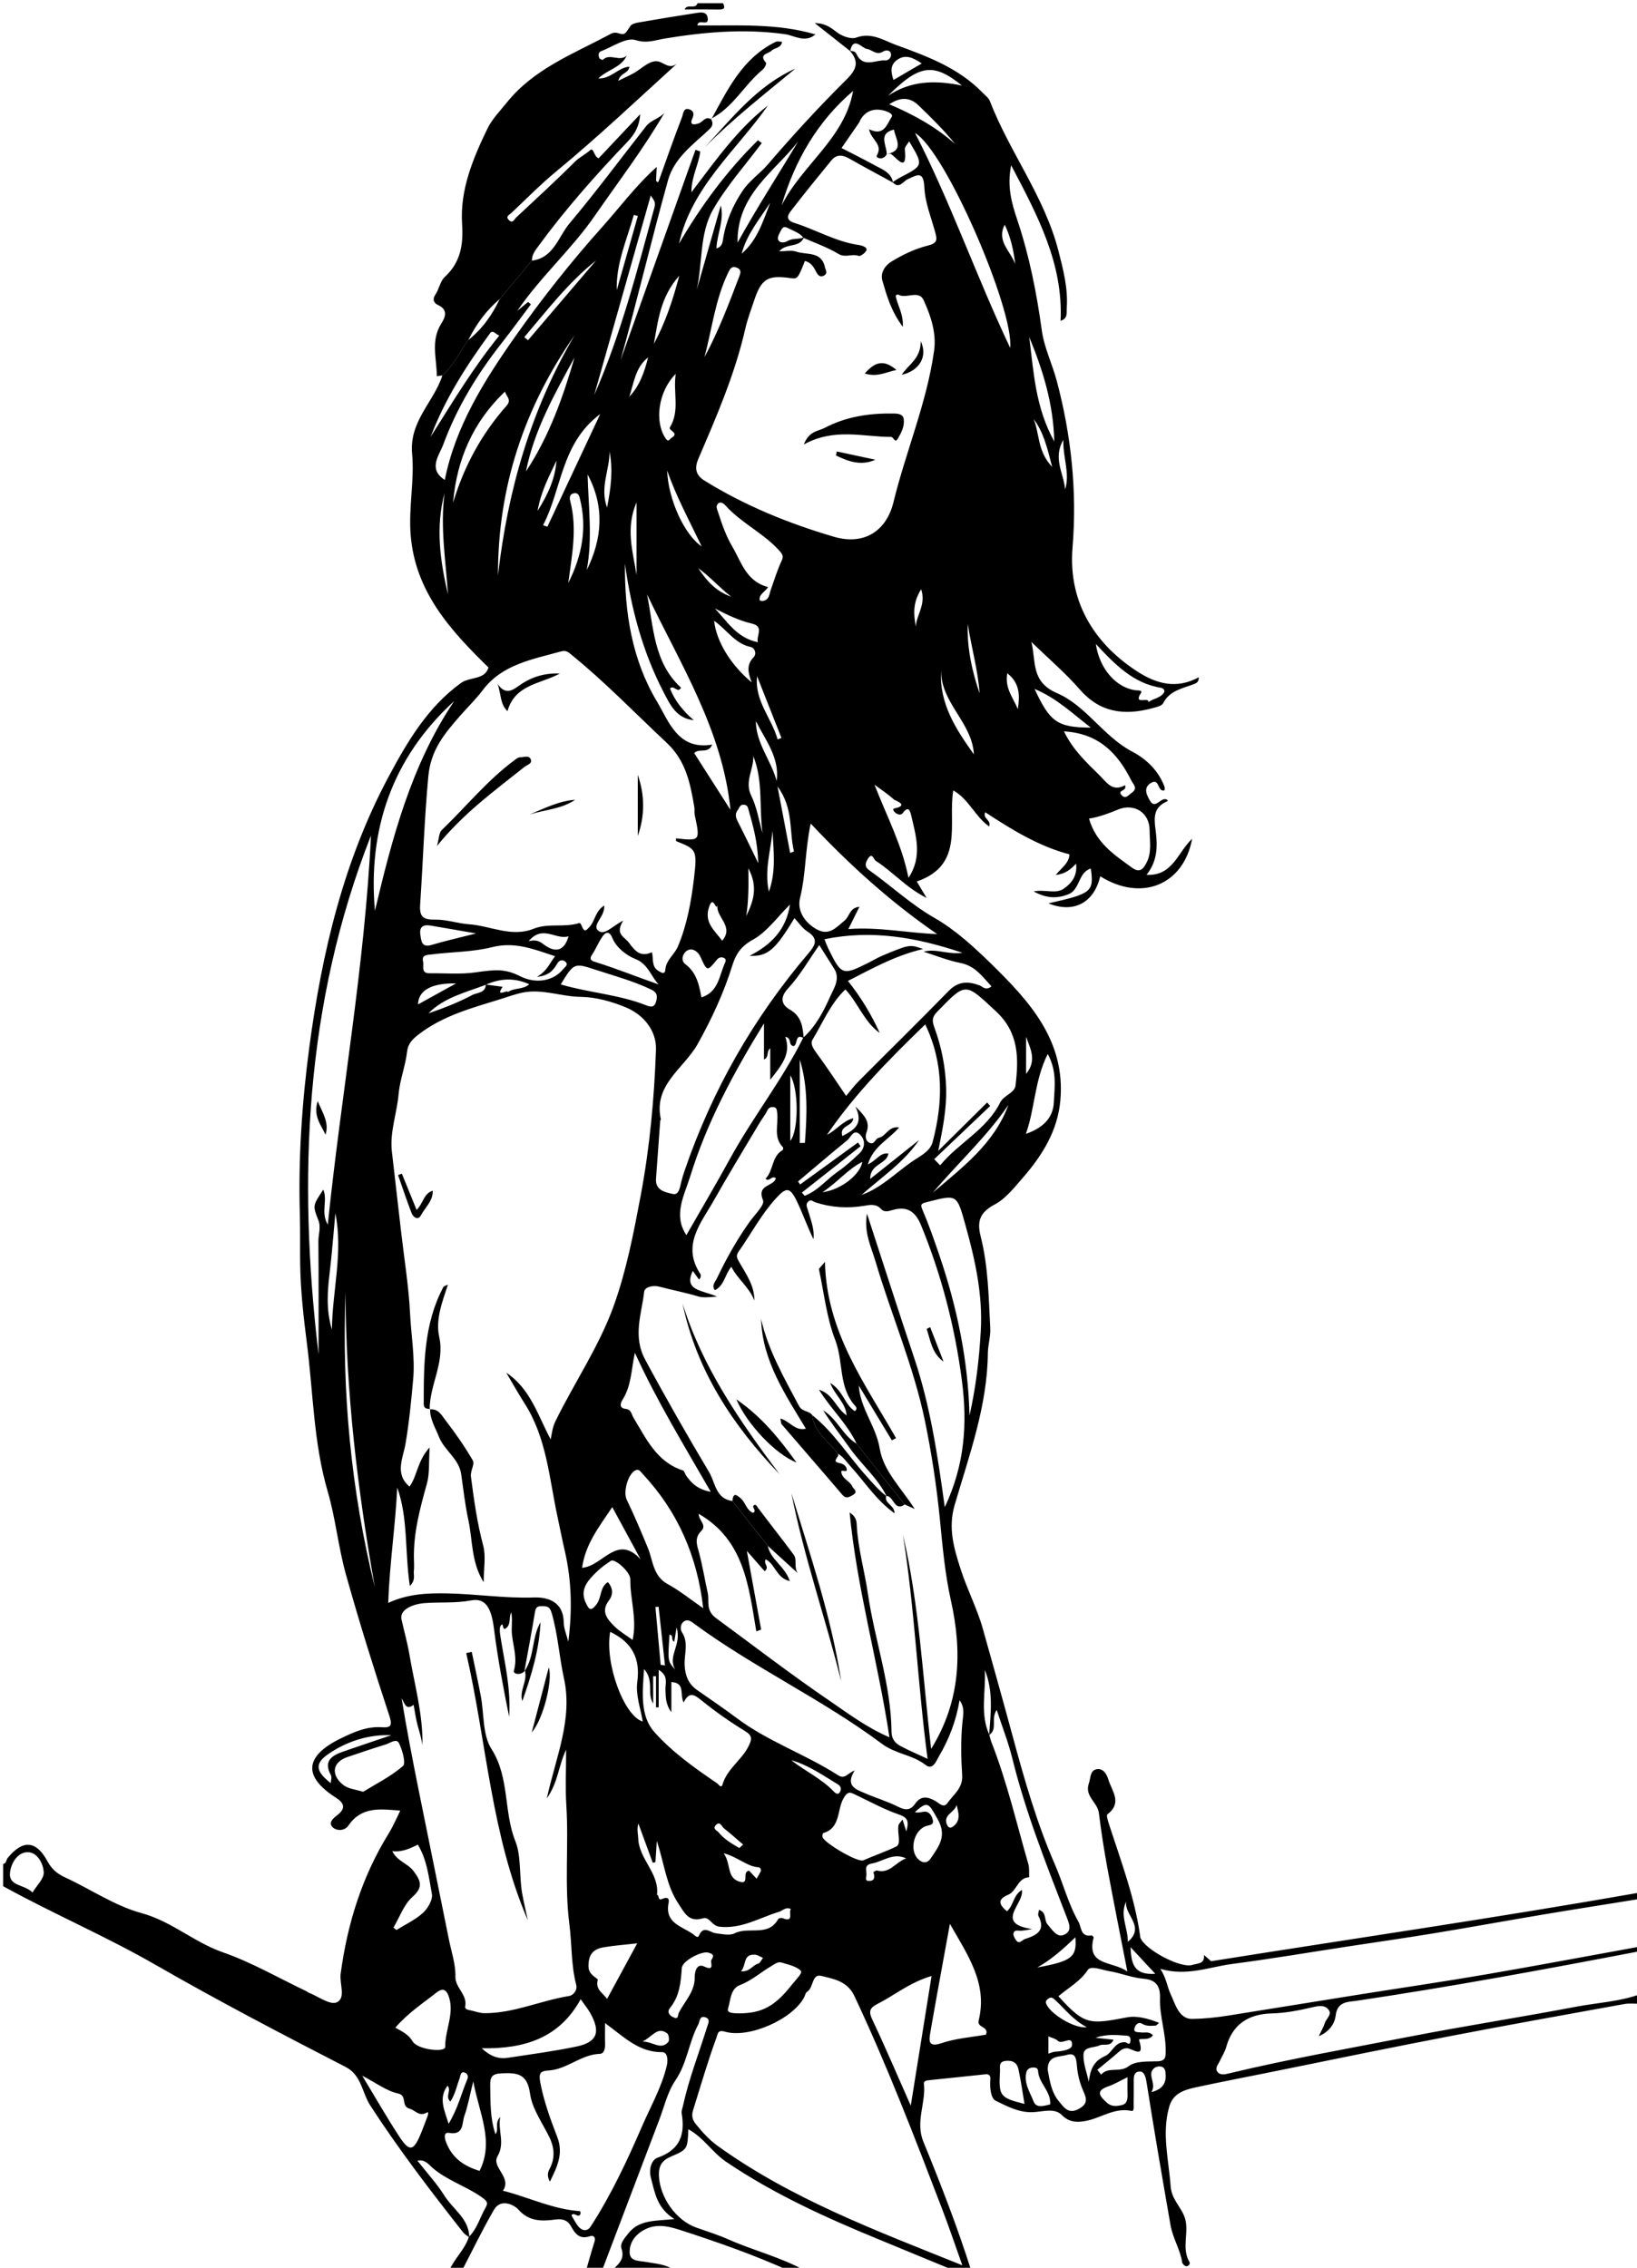 <?xml version="1.0" encoding="utf-8"?>
<!-- Generator: Adobe Illustrator 24.0.3, SVG Export Plug-In . SVG Version: 6.00 Build 0)  -->
<svg version="1.2" baseProfile="tiny" id="Layer_1" xmlns="http://www.w3.org/2000/svg" xmlns:xlink="http://www.w3.org/1999/xlink"
	 x="0px" y="0px" viewBox="0 0 514 712.13" xml:space="preserve">
<g>
	<path d="M380.27,615.86c44.93-7.15,89.94-13.69,134.73-21.58c0,0.67,0,1.33,0,2c-10.3,1.66-20.62,3.27-30.91,5
		c-11.26,1.89-22.5,3.95-33.77,5.8c-9.03,1.49-18.09,2.78-27.14,4.16c-12.11,1.85-24.2,3.9-36.35,5.49
		c-7.18,0.94-14.19,3.95-22.51,1.53c1.92,2.88,2.15,5.59,3.21,7.86c1.5,3.21,2.63,7.93,6.85,7.86c3.66-0.06,7.51-0.44,11.23-1.04
		c13.87-2.21,27.72-4.47,41.59-6.68c13.07-2.08,26.17-3.99,39.21-6.23c16.22-2.79,32.4-5.84,48.59-8.78c0,0.33,0,0.67,0,1
		c-0.43,0.24-0.83,0.61-1.29,0.69c-29.18,5.59-58.39,10.98-87.78,15.35c-2.7,0.4-6.06,0.13-6.56,4.75c-0.23,2.1-1.82,4.99-5.29,6.35
		c0.86-1.81,1.53-2.9,1.89-4.09c0.44-1.44,2.46-2.72,1.1-4.32c-1.34-1.59-3.53-0.99-5.18-0.61c-4.16,0.97-8.31,1.77-12.6,1.89
		c-7.21,0.19-12.26,3.31-14.28,10.58c-0.43,1.55-1.37,2.96-2.05,4.45c-0.46,1.02-1.52,2.07-0.77,3.2c0.87,1.33,2.5,0.89,3.66,0.61
		c18.71-4.5,37.65-7.84,56.52-11.51c17.46-3.4,35.05-6.12,52.52-9.44c6.7-1.27,13.61-1.58,20.1-3.93c0,1,0,2,0,3
		c-1.66,0.02-3.37-0.2-4.99,0.09c-17.97,3.25-35.94,6.47-53.86,9.92c-17.92,3.45-35.79,7.09-53.67,10.75
		c-9.02,1.85-18.08,3.55-27.07,5.5c-4.5,0.97-7.22,2.31-8.32,6.23c-2.32,8.28-0.11,16.55,0.49,24.84c0.28,3.85,2.85,6.08,4.18,9.14
		c2.04,4.68-1.04,9.98,1.73,14.62c0.35,0.58-0.37,1.41-1.03,1.34c-0.48-0.05-1.2-0.76-1.27-1.25c-0.6-4.06-2.91-7.41-3.66-11.71
		c-2.59-14.9-5.17-29.82-7.51-44.78c-0.23-1.49-0.67-3.43-2.1-3.41c-2.23,0.03-1.91,2.23-1.93,3.85c-0.02,2.16,0.03,4.33-0.03,6.49
		c-0.02,0.74,0.24,2.22-0.73,2.02c-5.46-1.15-9.76,2.45-14.69,3.23c-2.47,0.39-4.84,0.38-7.14-1.94c-2.3-2.32-6.05-1-9.11-0.88
		c-4.36,0.17-8.03-1.85-11.59-3.56c-1.67-0.8-1.95-4.29-1.73-6.84c0.08-0.89-0.31-1.63-1.42-1.51c-6.02,0.62-12.05,1.26-18.07,1.89
		c-0.7,0.07-1.46,0.32-1.37,1.1c0.68,6.05-2.75,11.87-0.18,18.16c5.47,13.37,10.72,26.84,15.07,40.64c-1.67,0-3.33,0-5,0
		c-8.05-3.32-16.1-6.66-24.15-9.97c-16.61-6.83-32.91-14.22-47.87-24.35c-4.31-2.92-7.03-7.59-11.83-10.2
		c-0.28,6.21-0.22,6.34-5.37,8.53c-2.82,1.2-3.98,2.81-3.88,5.98c0.23,6.79,5.35,14.14,11.82,16.4c3.38,1.18,6.8,2.27,10.07,3.71
		c7.98,3.53,16.55,5.59,24.2,9.9c-1.67,0-3.33,0-5,0c-10.91-4.93-22.2-8.92-33.56-12.61c-3.66-1.19-7.82-2.56-11.96-0.43
		c-3.02,1.55-4.76,4.07-4.76,7.1c0.01,3,2.88,2.67,5.22,3.1c3.07,0.57,6.44,0.67,9.06,2.84c-6.67,0-13.33,0-20,0
		c1.87-1.97,4.39-3.45,3.15-7.06c-0.56-1.63,1.02-3.28,2.15-4.74c3.38-4.36,8.49-3.9,14.49-4.51c-5.58-3.49-6.16-8.36-7.38-12.89
		c-0.69-2.56,0-5.67,2.15-6.42c7.05-2.46,8.6-7.3,7.5-13.9c-0.13-0.76,0.25-1.6,0.42-2.4c1.84-8.42,4.99-16.44,7.54-24.65
		c0.36-1.16,1.24-2.66-0.71-3.16c-1.67-0.43-1.58,1.44-2.02,2.27c-3.01,5.59-3.47,12.14-7.21,17.61c-2.48,3.64-3.5,8.28-5.11,12.49
		c-6.01,15.78-11.99,31.56-17.98,47.34c-1.67,0-3.33,0-5,0c0.9-3.08,1.74-6.18,2.71-9.24c0.46-1.47-0.44-2.01-1.42-1.68
		c-3.23,1.08-4.62-0.63-5.99-3.15c-0.91-1.68-2.39-2.41-4.82-2.09c-4.12,0.55-8.26,0.77-11.73-3.16c-1.26-1.43-5.5-3.55-7.6,0.07
		c-3.64,6.27-6.78,12.82-10.13,19.26c-1.33,0-2.67,0-4,0c1.6-3.85,4.95-6.68,6.24-10.71c2.62-2.6,3.5-6.19,5.27-9.27
		c0.85-1.48,0.39-2.03-1.27-3.21c-4.92-3.49-10.85-5.22-15.47-9.24c-1.06-0.92-2.38-2.76-4.69-2.2c2.94,3.76,6.07,7.14,8.47,10.97
		c2.69,4.3,7.75,7.24,7.82,13.1c-0.65-0.51-1.43-0.92-1.93-1.55c-10.18-12.96-20.2-26.02-29.18-39.88
		c-2.58-3.99-2.73-9.51-7.67-12.05c-20.11-10.36-40.14-20.82-59.78-32.12c-15.5-8.92-32.1-16.01-47.82-24.67c0-2.33,0-4.66,0-6.99
		c1.07-0.14,0.92-1.23,1.4-1.83c4.72-5.84,8.94-5.63,12.51,0.97c1.35,2.49,3.05,3.94,5.56,5.09c8.02,3.7,15.58,8.93,23.96,11.2
		c9.45,2.57,16.5,9.15,25.52,12.3c9.15,3.19,17.68,8.15,26.48,12.34c0.15,0.07,0.25,0.24,0.4,0.29c3.02,1.18,6.78,4.03,8.89,3.11
		c3.01-1.31,0.84-5.86,1.26-8.98c2.11-15.69,6.7-30.51,15.08-44.05c0.77-1.24,1.41-2.57,2.07-3.88c0.51-1,0.96-2.03,1.56-3.3
		c-6.31-0.54-12.19-1.33-16.27,4.69c-1.2,1.76-3.74,1.69-4.91,0.57c-1.62-1.54,0.32-3,1.54-3.96c2.74-2.15,1.83-3.84-0.51-5.34
		c-10.32-6.58-10.12-13.02,1.6-18.7c3.94-1.91,8.03-3.75,12.63-3.45c2.95,0.19,3.55-0.4,2.48-3.66
		c-4.82-14.65-9.44-29.38-13.59-44.23c-2.41-8.6-3.26-17.64-5.76-26.21c-4.45-15.21-4.53-30.99-6.52-46.48
		c-1.04-8.09-1.98-16.42-2.11-24.78c-0.08-5.11,0.05-10.42-0.1-15.6c-0.51-17.66,0.66-35.33,3-52.81
		c3.94-29.5,10.74-58.35,24.94-84.85c5.85-10.93,12.19-21.7,22.61-29.27c2.84-2.06,7.51-0.9,8.68-4.89
		c-12.01-11.73-23.04-23.81-24.45-41.73c-0.67-8.51,1.24-17.04,0.47-25.33c-0.96-10.31,6.82-16.28,9.49-24.62
		c3.52-3.11,5.38-7.42,8.1-11.11c4.39-3.45,7.52-7.87,9.89-12.87c3.37-4.03,6.74-8.07,10.11-12.1c6.88-0.85,8.28-7.46,11.79-11.64
		c8.36-9.93,16.09-20.39,24.11-30.6c1.48-1.89,4.08-2.33,5.73-4.17c-6.56,11.31-14.45,21.6-21.81,32.25
		c-7.34,10.63-17.07,19.19-24.41,29.95c1.14-0.94,2.28-1.88,3.42-2.82c0.29,0.25,0.59,0.49,0.88,0.74c-3.08,4.1-6.1,8.26-9.27,12.29
		c-7.61,9.68-13.96,20.12-18.22,31.66c-1.3,3.53-4.94,7.73,0.45,11.2c3.31-16.71,12.29-31.09,22.08-44.99
		c8.49-12.04,17.63-23.59,27.47-34.58c5.46-6.1,10.32-12.73,16.99-18.72c-0.1,2-0.16,3.3-0.21,4.34c0.52,0.61,0.69,0.52,0.86,0.04
		c2.41-6.72,4.76-13.46,7.33-20.11c0.34-0.89,0.36-3.04,2.34-2.33c1.12,0.4,1.57,1.29,0.88,2.79c-1.14,2.48,0.96,1.95,2.05,1.57
		c1.28-0.45,2.05-2.38,3.87-1.26l-0.09-0.11c0.72,1.27,0.69,2.13-0.59,3.34c-5.01,4.72-10.95,8.88-12.9,15.93
		c-5.21,18.75-9.68,37.7-14.9,56.52c7.84-22.03,15.69-44.07,23.53-66.1c0.5,0.18,0.99,0.35,1.49,0.53
		c-0.42,4.06-2.77,7.75-2.77,12.81c7.69-10.11,14.53-19.89,24.04-27.26c-9.89,14.11-23.95,25.49-27.94,43.4
		c6.93-11.9,15.02-22.86,24.8-32.48c0.4,0.29,0.8,0.59,1.2,0.88c-5.18,6.95-11.07,13.49-15.33,20.96
		c-4.27,7.49-3.22,16.72-5.1,25.12c2.52-8.84,5.05-17.67,7.57-26.51c1.12,4.71-1.2,8.96-1.38,13.53c1.53-0.46,1.86-1.48,2.05-2.75
		c0.85-5.6,3.1-10.78,6.18-15.37c2.11-3.15,5.47-5.42,8.04-8.41c7.85-9.15,16.03-18.06,24.59-26.55c3.29-3.26,3.95-5.65,1-9.03
		c0.75,0.23,1.64,0.03,2.09,1.01c2.11,4.58,5.99,1.81,9.11,2.05c0.94,0.07,1.91-0.91,1.75-2.01c-0.21-1.43-1.84-1.18-2.37-0.83
		c-2.19,1.43-3.55-0.54-5.23-0.77c-1.46-0.2-4.27-4.16-5.21,0.68c-3.37-2.66-6.75-5.32-11.14-8.79c3.81,0.06,5.54,1.88,7.14,3.02
		c1.94,1.38,4.55,2.03,5.82,1.56c4.87-1.82,8.62,0.85,12.58,2.29c9.83,3.57,19.68,7.23,27.2,15.02c0.8,0.83,1.87,1.6,2.26,2.62
		c6.23,16.08,17.15,30.01,21.51,46.96c1.51,5.89,3.04,11.74,2.63,17.9c-0.11,1.58,0.42,3.42-1.94,4.11
		c0.84-17.91-7.13-32.91-15.52-48.83c-1.34,6.63,0.14,11.81,1.9,17.08c3.79,11.3,6.1,22.93,7.72,34.76
		c0.74,5.4,3.28,10.53,4.7,15.86c4.56,17.16,6.41,34.73,4.95,52.34c-1.5,18.14,7.99,30.92,20.32,38.91
		c6.09,3.94,12.38,5.62,19.33,1.82c0.01,1.46-0.68,1.81-1.4,2.1c-3.61,1.44-7.71,1.96-9.8,6.06c-0.45,0.88-2.2,1.24-3.42,1.57
		c-8.67,2.33-16.33,1.47-22.73-5.87c-4.55-5.22-9.88-9.76-15.22-14.96c1.52,6.08-0.25,12.52,8.03,16.08
		c9.17,3.94,14.54,13.58,23.6,18.35c4.47,2.35,8.28,5.98,10.16,11.02c0.15,0.4,0.02,0.91,0.02,1.16c-2.29,0.67-1.49-3.92-4.2-2.35
		c-2.69,1.55-1.31,3.99-0.36,5.62c1.65,2.83,3.3-1.08,5.12-0.44c0.48,0.16,0.57,0.49,0.16,0.67c-3.99,1.77-4.11,4.7-3.57,8.67
		c0.64,4.74,0.89,9.79-2.81,14.37c8.3,0.41,9.76-7.1,14.33-11.32c-2.74,14.65-16.03,19.81-28.86,11.77
		c-1.96,8.36-8.37,11.72-16.26,8.5c13.6-3.06,14.3-3.62,13.31-10.93c-4.09,1.25-3.27,6.62-7.1,8.1c-3.62,1.4-6.87,1.26-10.85-0.91
		c3.59-0.73,6.85,0.91,9.42-0.85c2.46-1.69,4.36-4.04,3.9-7.87c-1.68,1.72-3.19,3.18-6.4,3.55c1.96-2.39,4.15-3.66,4.32-6.47
		c-9.61-2.52-18.07-7.73-26.43-13.22c-0.97,2.04,1.97,2.31,1.22,4.46c-4.44-3.11-6.38-8.58-11.27-11.32
		c-1.76,10.25,3.64,23.4-11.47,28.6c0.6,0.99,1.65,2.74,3.1,5.16c-6.38-3.17-10.62-8.22-15.99-11.66c-0.65-0.42-1.1-2.9-2.51-0.54
		c-0.83,1.39-1,2.46,0.49,3.51c6.9,4.88,13.02,10.69,20.49,14.97c6.6,3.78,12.44,9.17,17.93,14.54
		c12.01,11.76,23.28,24.14,21.57,42.85c-0.87,9.51-5.7,17.23-11.78,24.21c-2.67,3.06-5.36,6.55-8.82,8.38
		c-4.62,2.45-5.64,5.22-4.42,9.99c2.4,9.43,2.51,19.17,3.02,28.83c0.14,2.62-0.72,5.29-0.75,7.78c-0.16,16.66-5.84,32.09-10.41,47.7
		c-2.16,7.35-0.24,13.64,1.86,20.23c2.03,6.33,5.19,12.37,6.95,18.64c3.14,11.2,6.3,22.41,9.34,33.65
		c3.7,13.66,7.58,27.32,13.24,40.26c2.63,6.02,4.22,12.45,7.47,18.16c0.95,1.68,0.6,4.88,4.08,4.29c0.2-0.03,0.72,0.49,0.68,0.65
		c-2.39,9.11,5.89,7.29,10.59,10.69c-2.23-11.47-4.33-21.92-6.26-32.39c-1.06-5.77-1.97-11.57-2.68-17.39
		c-0.41-3.35-4.58-5.23-3.15-9.31c0.58-1.65,0.34-3.93,2.27-4.4c2.07-0.51,3.29,1.33,3.83,3.14c1.09,3.63,4.52,7.34-0.26,10.97
		c-0.44,0.33,0.22,2.31,0.59,3.45c3.71,11.44,7.98,22.72,9.66,34.72c0.02,0.16,0,0.34,0.05,0.49c1.18,3.67,12.72,9.91,16.45,8.62
		c1.38-0.48,3.92-0.19,3.54-3.11 M390.28,609.61 M407.62,609.16 M429.4,604.14 M152.57,309.23c-6.3,2.43-13.07,3.93-18.05,8.98
		c4.76-1.61,9.42-3.44,13.82-5.78c1.46-0.77,4.13-0.53,4.19-3.26c1.76,0.23,3.53,0.47,5.29,0.7c-2.38,3.56,1.41,0.8,1.68,1.64
		c2.03-1.39,4.82-0.71,6.66-2.44C161.63,307,157.08,307.16,152.57,309.23z M278.37,48.41c5.82-1.13,2.76-4.86,2.32-7.72
		c-5.12,1.25-2.24,4.9-2.27,7.71c-0.97,2.11-3.59,1.27-3.09,0.39c2.02-3.56-1.85-4.83-2.45-8.21c4.74,2.35,5.6-1.62,7.12-3.91
		c0.63-0.96-1.76-1.83-2.88-2.06c-3.07-0.62-5.63,0.39-7.14,3.36c-0.07,0.14-0.09,0.32-0.18,0.45c-1.84,2.68-3.7,5.35-5.57,8.06
		c3.51,1.82,7.01,3.54,10.42,5.42c2.36,1.3,5.18,2.22,5.76,5.45c-4.56-2.5-9.16-4.93-13.67-7.52c-2.14-1.23-4.06-1.48-5.72,0.56
		c-4.34,5.32-8.69,10.64-12.87,16.09c-1.01,1.31-1.28,2.72,1.25,3.51c6.78,2.13,13.02,5.9,20.19,6.94c1.11,0.16,2.62,0.68,2.5,1.51
		c-0.11,0.79-1.92,2.14-2.49,1.92c-2.09-0.78-4.15,0.69-6.34-0.63c-3.43-2.06-7.29-3.42-11-5.05c-1.11-1.52-2.86-2.05-4.44-2.85
		c-0.9-0.46-1.8-0.99-2.43,0.22c-0.51,0.98-1.32,2.19-1.1,3.07c0.36,1.42,2.2,1.05,2.91,0.61c1.67-1.04,3.57-0.48,5.21-1.2
		c-1.3,3.42-5.55,1.67-7.74,4.39c2.04,0,3.85-0.43,5.32,0.09c3.24,1.14,7.97-0.25,9.05,4.96c0.19,0.94,0.94,1.77-0.23,2.51
		c-1.18,0.75-1.98-0.04-2.42-0.89c-0.85-1.63-1.66-3.2-3.66-3.63c-2.26,5.66-2.28,5.69-4.77,5.34c-6.93-0.95-8.91,0.28-11.18,7.09
		c-0.98,2.93-2.08,5.83-2.77,8.83c-3.23,14.2-8.98,27.47-14.7,40.76c-1.16,2.7-1.15,5.06,1.86,6.92
		c12.72,7.89,26.47,13.49,40.74,17.67c9.31,2.72,16.4-1.72,18.63-10.88c3.89-15.95,10.46-31.19,12.75-47.54
		c0.78-5.56-1.01-10.91-3.26-15.86c-1.56-3.42-5.53-0.27-8.06-1.81c-0.14-0.08-0.51,0.21-0.75,0.32c0.48,3,2.49,5.65,2.26,9.83
		c-3.67-4.89-5.02-9.69-6.41-14.45c-0.77-2.63,1-4.9,2.67-5.94c3.57-2.21,7.53-4.12,11.58-5.12c2.9-0.72,2.99-1.73,2.38-3.98
		c-1.27-4.71-3.22-9.41-3.45-14.18c-0.26-5.47-2.2-4.07-5.35-2.63c-1.3,0.59-2.6,3.2-4.62,0.87c0.82-0.51,1.61-1.09,2.47-1.53
		c7.23-3.74,7.23-3.73,2.71-11.29c-0.49,0.88-1.43,1.75-1.35,2.52c0.74,7.18-2.06,3.27-4.31,1.46
		C279.51,48.15,278.85,48.39,278.37,48.41z M310.58,544.82c0.51-6.87,1.37-13.76-1.36-20.42c0.38,6.79-1.59,13.75,1.41,20.36
		c0.22,0.79,0.38,1.6,0.68,2.36c4.88,12.42,7.86,25.41,11.57,38.19c0.38,1.31,0.2,2.79,0.27,4.19c-3.63,0.14-3.86,4.36-6.59,5.49
		c-3.65,1.52-2.71,3.23-0.41,5.19c2.09-1.7,1.94-5,4.69-6.7c0.91,4.32-8.84,10.49,3.22,12.28c-1.7,0.38-2.49,0.4-3.27,0.51
		c-0.91,0.13-2.2-0.47-2.56,0.77c-0.17,0.62,0.34,1.56,0.78,2.2c1.01,1.49,1.92-0.06,2.76-0.33c3.51-1.13,6.74-2.55,4.28-7.29
		c-0.24-0.45,0.1-1.2,0.18-1.88c2.47,0.72,1.52,3.19,2.68,4.55c1.4,1.63,2.91,4.08,4.89,3.38c3.11-1.11,1.91-3.64,0.92-6.18
		c-6.27-16.22-12.69-32.4-16.87-49.35c-1.23-4.99-3.14-9.82-4.89-15.18C310.97,539.76,313.38,543.01,310.58,544.82z M252.35,326
		c-2.94-1.77-1.75,2.53-3.3,2.49c-1.65-0.47-0.31-2.5-2.48-2.91c1.9,5.33-1.07,8.84-4.72,13.5c0-3.99,0-6.75,0-9.91
		c-1.38,1.19-0.22,2.72-1.97,3.55c0-3.54,0-6.87,0-11.35c-9.79,15.9-17.95,31.23-23.13,47.94c-1.87,6.03-5.48,12.25-1.23,18.54
		c4.56-7.96,9.29-15.95,13.75-24.09c7.11-12.97,16.36-24.64,22.95-37.92c3.98-3.59,6.43-8.35,8.5-13.03
		c1.03-2.33,3.22-5.43,1.22-8.58c-1.52-2.4-3.03-4.81-4.7-7.46c-3.29,4.67-6.06,9.58-9.78,13.59c-2.81,3.02-1.96,5.23,0.53,6.66
		C251.73,319.19,252.05,322.46,252.35,326z M164.81,524.64c-1.26,1.58-3.76,1.09-3.45,0c1.13-4-0.19-7.52-0.61-11.29
		c-0.25-2.21,0.26-4.65-0.23-7.04c-0.83,1.6,0.01,3.72-1.62,4.97c-1.35,1.03-0.63-1.91-1.55-0.96c-0.53,0.54-0.46,1.87-0.33,2.8
		c0.47,3.22,1.11,6.41,1.64,9.62c0.9,5.41,1.61,10.84,1.2,16.36c-1.85-9.19-3.6-18.39-4.76-27.67c-0.81-6.46-2.61-9.73-7.16-8.87
		c-4.98,0.94-9.89,0.47-14.8,0.86c-1.59,0.13-3.27,0.55-4.68,1.28c-1.44,0.74-2.82,1.92-2.37,3.94c0.81,3.64,1.84,7.24,2.46,10.91
		c1.6,9.45,4.27,18.75,4.09,28.49c-0.3-2.22-1-4.32-1.57-6.45c-0.54-2.04-0.8-4.15-1.19-6.23c-2.51,1.86-2.83-0.57-3.78-2.07
		c1.6,9.82,3.46,19.4,5.38,28.97c3.15,15.64,6.35,31.27,9.5,46.91c0.77,3.83,2.1,7.59,2.01,11.56c-0.08,3.49,3.81,5.61,3.08,9.31
		c-0.15,0.74,0.54,1.04,1.27,1.17c1.6,0.29,3.18,0.97,4.77,0.97c9.23,0.05,17.67-3.98,26.63-5.4c1.16-0.19,2.65-1.72,2.18-3.51
		c-1.62-6.25-1.33-12.71-2.14-19.02c-1.6-12.47-0.17-24.95-0.96-37.4c-0.35-5.49-0.06-11.03-0.06-17.42
		c-2.44,5.07-2.43,10.11-6.07,15.31c2.97-13.36,8.19-24.96,5.38-37.72c-1.5-6.83-1.89-13.86-3.89-20.64
		c-0.64-2.15-1.73-1.96-3.21-2.01c-1.53-0.06-1.81,0.74-2.04,2.11c-1,6.12-2.17,12.21-3.27,18.3L164.81,524.64z M229.97,471.34
		c3.7,4.7,7.41,9.4,11.11,14.1c0.84,4.32,5.42,6.45,6.91,11.06c-4.2-0.93-4.56-5.38-7.57-6.83c-0.86,1.47,1.4,2.29-0.33,3.72
		c-1.55-1.76-3.13-3.56-5.59-6.37c1.65,9.1,3.07,16.91,4.49,24.71c-0.51,0.18-1.01,0.37-1.52,0.55
		c-2.38-14.06-3.74-28.66-18.1-36.91c0.07,2.2,2.65,3.53,0.83,5.37c-2.28,2.31-1.34,4.44-0.64,7.1c1.07,4.07,1.76,8.3,2.67,12.41
		c0.55,2.49-0.78,5.4,2.63,7.9c11.86,8.7,23.51,17.69,35.67,25.97c5.81,3.96,11.47,8.28,18.75,11.44
		c-3.62-23.94-10.2-46.66-12.51-70.61c1.87,1.24,2.16,2.4,2.23,3.82c0.36,7.37,2.46,14.46,3.52,21.73
		c2.11,14.51,7.27,28.51,7.41,43.35c0.02,2.18,1.11,3.49,2.7,4.37c2.56,1.41,5.29,2.53,8.62,4.09c-3.15-23.81-4.04-47.23-7.74-70.38
		c5.13,21.98,6.19,44.51,8.86,67.26c9.29-14.99,9.77-30.6,6.2-46.62c-1.89-8.5-2.63-17.12-3.48-25.73
		c-1.02-10.26-2.57-20.42-4.64-30.5c-3.55-17.27-10.61-33.46-15.57-50.29c-1.34-4.54-3.68-8.97-2.66-14.95
		c5.16,15.8,9.89,30.63,14.85,45.39c5,14.91,7.32,30.38,9.58,46.8c6.33-13.4,7.12-26.38,5.38-39.73c-2.2-16.88-6.4-33.2-12.9-48.97
		c-1.87-4.53-4.7-5.88-8.99-4.58c-1.45,0.44-2.55,0.68-3.57-0.43c-1.51-1.63-3.48-1.23-5.16-0.94c-5.27,0.89-10.38,0.55-15.44-1.09
		c-0.68-0.22-1.3-1.09-2.18-0.23c-0.91,0.88-0.44,1.58-0.15,2.59c0.84,3,2.17,5.94,1.78,9.24c-1.92-3.9-3.32-8-5.19-11.88
		c-2.22-4.63-3.37-4.55-6.75-0.79c-4.53,5.03-7.65,10.98-11.49,16.45c-1,1.43-0.65,2.03,0.1,3.36c2.14,3.76,4.81,7.38,4.78,12.11
		c-1.6-4.17-5.28-6.73-7.24-10.62c-2.07,2.54-2.22,5.95-5.17,7.36c-1.12-1.45,0.08-2.54,0.61-3.64c2.94-6.2,6.29-12.18,10.27-17.79
		c1.6-2.25,4.83-5.33,4.24-6.78c-1.75-4.32,1.8-4.32,3.46-5.93c0.27-0.27,0.42-0.66,0.6-0.97c-1.31-1.12-2.12,1.31-3.28,0.1
		c2.56-2.51,1.85-6.97,5.36-8.96c0.17-0.1,0.26-0.76,0.12-0.9c-3.16-3.21-1.33-7.23-1.82-10.87c-0.11-0.84-0.11-1.68-1.25-1.75
		c-0.9-0.05-1.45,0.24-1.89,1.16c-0.62,1.32-1.59,2.47-2.34,3.73c-4.83,8.13-9.76,16.2-14.41,24.43
		c-4.05,7.18-10.23,14.11-4.17,23.18c0.15,0.23,0.06,0.67-0.01,0.98c-0.05,0.22-0.28,0.4-0.48,0.67c-0.69-0.96-1.33-1.87-1.94-2.72
		c-2.98,6.28,2.91,6.01,7.61,8.07c-3.18,0.29-4.57,0.38-6.19-0.12c-3.89-1.18-7.92-1.91-11.84-2.97c-2.1-0.57-4.68,0.09-4.85,1.58
		c-0.8,7.08-3.67,13.91,0.35,21.38c6.42,11.93,13.14,23.69,20.07,35.31C224.57,465.48,224.7,470.69,229.97,471.34z M172.91,452.01
		c0.4-2.15,0.58-3.87,1.56-5.85c5.97-12.17,13.73-23.48,18.3-36.28c3.97-11.12,6.19-22.73,8.38-34.34
		c2.87-15.2,4.27-30.52,4.82-45.93c0.21-5.99-3.93-10.97-9.43-13.26c-4.6-1.91-9.47-3.24-14.18-3.31
		c-6.15-0.08-12.09-2.6-18.24-1.35c-2.37,0.48-4.69,1.35-7.01,2.07c-8.89,2.75-17.99,5.17-25.56,11c-1.79,1.38-3.41,2.74-3.73,5.5
		c-0.52,4.49-2.28,8.86-2.67,13.35c-0.53,6.04-2.81,11.88-2.1,18.04c0.97,8.46,1.94,16.91,2.92,25.37
		c0.97,8.46,2.36,16.89,2.78,25.38c0.34,6.92,1.6,13.91,0.98,20.74c-0.61,6.79-1.27,13.64-2.44,20.43
		c-0.72,4.18-3.46,9.32,1.3,13.25c2.45-3.4,2.45-8.11,6.31-12.29c-0.3,4.59,0.04,8.17-0.86,11.39c-2.16,7.72-4.23,15.4-4.07,23.5
		c0.03,1.33,0.12,2.68-0.03,3.99c-0.14,1.29,0.63,2.73-1.25,4.63c-1.63-10.69-0.48-21.19-3.96-30.93
		c-0.57,11.94-2.38,23.68-2.84,36.24c6.2-2.86,12.31-3.11,18.53-2.99c9.08,0.17,18.06,1.6,27.2,1.28c4.47-0.15,9.28,1.37,9.38,7.77
		c0.03,2.04,0.93,4.07,1.44,6.1c1.25-9.55,1.08-19.03-1.09-28.43c-0.84-3.64-1.56-7.32-2.34-10.98
		c-2.58-12.04-3.38-24.58-10.28-35.37c-2.02-3.16-3.85-6.45-5.77-9.68C166.62,436.15,168.87,444.51,172.91,452.01z M204.69,299.03
		c0.56,2.04-0.23,4.49,2.07,5.87c0.92,0.56,2.01,1.22,2.14-0.38c0.25-3.08,2.86-4.73,3.95-7.3c2.88-6.83,4.17-14.08,5.04-21.3
		c1.11-9.2,0.69-9.25-5.54-11.77c-0.13-0.05-0.07-0.58-0.1-0.89c7.63,0.83,7.62,0.84,5.89-7.34c-0.17-0.8,0.01-1.67-0.13-2.49
		c-1.28-7.41-2.59-14.48-8.69-20.19c-9.9-9.27-19.32-19.06-29.88-27.63c-1.02-0.83-1.69-1.5-3.33-1.04
		c-8.97,2.5-18.41,4.04-24.52,12.13c-2.21,2.92-4.81,5.42-7.19,8.15c-4.77,5.49-9.13,10.54-9.91,18.93
		c-1.25,13.44-1.67,26.89-2.57,40.33c-0.26,3.83,1.01,4.74,4.7,4.67c3.54-0.06,7.09,1.2,10.66,1.46c6.76,0.48,13.32,4.2,20.29,1.4
		c4.56-1.83,9.53-0.32,14.14-1.74c0.32-0.1,0.55-0.06,0.82,0.59c0.93,2.2,1.2,2.12,2.71,0.42c1.63-1.85,1.68-4.8,4.47-6.55
		c0.34,3.36-3.76,5.97-2.03,7.73c1.96,1.99,4.53-1.28,8.01-3c-2.72,4.32,0.39,5.03,1.81,6.97
		C199.5,298.81,201.15,300.6,204.69,299.03z M302.16,711.35c-2.31-6.48-4.16-12-6.24-17.42c-8.67-22.61-17.32-45.23-27.66-67.16
		c-2.2-4.66-6.49-5.35-10.4-6.3c-3.03-0.74-2.35,3.79-4.48,5.02c-0.47,0.27-0.58,1.14-0.89,1.71c-3.64,6.9-17.31,12.97-24.85,10.79
		c-2.34-0.67-2.2,0.58-2.73,2.02c-2.75,7.46-4.92,15.1-7.31,22.68c-0.64,2.05,0.09,3.34,0.94,4.39c1.98,2.44,4.15,4.86,6.68,6.69
		C248.45,690.52,275.04,700.43,302.16,711.35z M179.43,695.69c0.71,1.15,1.32,2.46,2.22,3.52c1.19,1.39,2.75,1.61,3.83-0.06
		c6.44-9.95,11.45-20.68,16.13-31.49c2.69-6.22,6.13-12.19,7.74-18.93c0.51-2.16,0.13-4.32-1.42-4.31
		c-7.4,0.08-12.11-4.88-17.96-9.13c0,2.55-0.05,4.49,0.02,6.43c0.05,1.44-0.25,3.18-1.66,3.23c-5.91,0.2-10.29,4.88-16.09,5.23
		c-2.46,0.15-3.16,0.7-2.61,3.68c1.12,5.99,3.19,11.62,5.35,17.21c2.01,5.2-0.03,9.35-2.31,14.01c-0.88-1.62-0.78-2.74-0.12-3.98
		c1.84-3.43,1.54-6.8-0.19-10.26c-2.2-4.4-5.3-8.77-5.94-13.43c-0.86-6.3-4.08-6.56-8.96-6.34c-2.94,0.13-3.59,1.1-3.54,3.79
		c0.09,5.16-0.06,10.31,1.65,15.31c1.19-1.43-0.38-3.49,1.49-5.38c-0.78,4.42,1.59,8.15-0.84,12.32c-2.01,3.45,4.62,6.59,1.69,10.84
		c0.32,0.07,0.64,0.13,0.96,0.22c7.73,2.11,15.09,5.63,23.25,6.18c0.09,0.01,0.14,0.51,0.2,0.73
		C181.64,696.95,180.25,694.29,179.43,695.69z M301.29,533.9c-1.06,6.47-3.33,12.33-6.54,17.74c-0.76,1.28-1.82,4.41-4.15,2.58
		c-4.1-3.22-9.32-3.37-13.7-6.64c-18.66-13.93-40.01-23.81-58.82-37.61c-0.88-0.64-1.91-1.52-3.03-0.98
		c-1.49,0.72-1.52,2.64-0.96,3.5c2.2,3.33,0.75,6.82,0.87,10.21c0.12,3.26,1.1,6.01,3.85,7.95c4.12,2.91,8.33,5.72,12.36,8.75
		c9.85,7.43,21.63,11.42,31.92,18.03c2.26,1.45,2.93-0.59,5.26-1.46c-2.98,4.78,0.26,5.87,3.04,7.06c3.58,1.55,7.36,2.67,10.82,4.43
		c2.27,1.15,3.81,0.87,5.11-1.01c1.88-2.71,3.98-2.26,6.4-0.89c1.13,0.65,2.57,2.34,3.75,0.66c1.89-2.69,4.91-4.7,4.64-8.79
		c-0.36-5.48-0.46-11.05,0.07-16.5C302.42,538.49,303.02,536.32,301.29,533.9z M265.68,344.14c1.21-1.43,2.47-3.14,3.96-4.64
		c9.38-9.44,18.91-18.74,28.18-28.28c3.05-3.14,6.13-3.16,9.81-1.76c0.95,0.36,1.81,1.73,3.69,0.28c-2.87-3.06-5.08-6.43-9.77-7.35
		c-3.93-0.77-7.7-2.32-11.54-3.53c3.9-1.11,7.38,0.96,12.21,0.34c-14.8-4.97-28.68-7.28-43.36-4.26c0.55,1.33,0.81,2.09,1.16,2.81
		c4.21,8.59,4.49,8.68,12.84,4.48c1.46-0.73,2.87-1.59,4.38-2.22c8.39-3.49,8.4-3.47,12.59-2c-8.96,2.11-16.12,6.23-23.59,10.02
		c4.01,5.03,7.33,10.46,9.99,16.35c-4.85-3.45-6.71-9.23-10.77-13.69c-4.72,4.45-7.08,10.44-10.34,15.79
		c-0.74,1.23,0.16,2.69,1.14,4.03C259.55,334.96,262.57,339.59,265.68,344.14z M248.04,284.04c-4,3.96-7.2,8.6-11.62,11.03
		c-3.66,2.02-5.33,4.43-6.41,7.89c-2.71,8.74-6.51,16.95-10.99,24.95c-4.27,7.62-13.93,12.7-11.52,23.58
		c0.03,0.13-0.19,0.29-0.2,0.45c-0.45,6.07-0.88,12.13-1.32,18.2c-0.27,3.75,3.04,4.26,5.24,4.79c2.02,0.49,2.29-2.24,2.7-3.83
		c0.28-1.11,0.59-2.17,0.96-3.26c8.62-25.3,21.63-48.11,38.95-68.46c2.17-2.55,3.3-4.57-0.32-6.87c-1.61-1.02-2.75-2.8-4.07-4.2
		c-5.99,9.97-8.45,12.12-14.06,11.83C242.15,296.66,246.87,291.93,248.04,284.04z M100.02,425.3c0-11.8,0.06-23.61-0.05-35.41
		c-0.02-2.24,0.88-4.48-0.01-6.73c-1.81-4.56-1.78-4.57,1.54-9.59c1.48,3.39-0.9,7.12,1.42,10.98
		c4.26-41.28,11.62-81.41,13.56-122.18C95.76,315.12,93.41,369.8,100.02,425.3z M293.33,364.01c0.62,0.64,1.25,1.29,1.87,1.93
		c5.79-7.07,14.56-11.15,18.83-19.71c1.18-2.36,4.56-2.96,4.84-5.38c0.98-8.44,1.14-16.49-6.11-23.23
		c-9.73-9.05-9.37-9.35-18.51,0.11c-1.63,1.68-1.64,2.8-0.84,4.99c2.24,6.13,3.5,12.49,3.67,19.13c0.16,6.15-0.96,12.11-2.48,19.55
		c5.88-5.82,10.62-10.51,15.35-15.19c0.32,0.36,0.63,0.73,0.95,1.09C305.05,352.88,299.19,358.45,293.33,364.01z M270.54,375.22
		c6.03-2.14,10.49-6.72,15.6-10.31c2.53-1.78,5.88-3.22,6.7-6.3c3.27-12.38,3.55-24.7-2.33-36.93
		c-11.26,10.92-22.1,21.84-30.85,34.68c2.9-1.44,4.83-4.28,8.25-5.22c-0.1,2.73-4.52,2.16-3.41,5.61c3.67-1.94,6.81-3.77,4.07-9.3
		c2.82,2.81,4.77,4.78,3.5,8.14c-0.35,0.93-0.48,2.42,0.74,3.17c1.72,1.05,2-1.26,3.1-1.47c2.3-0.44,3.09-3.77,6.4-3.25
		c-3.25,3.83-8.05,5.84-9.83,11.62c2.9-1.36,3.84-3.8,6.48-3.42c-0.55,3.45-5.83,3.19-5.71,7.96c5.49-4.38,10.41-8.29,15.33-12.21
		C283.77,365.09,276.77,369.65,270.54,375.22z M294.27,293.33c-14.53-9.99-27.47-21.67-39.72-34.72c-1.76,8.2-1.5,15.89-3.34,23.36
		c-0.96,3.89,1.26,7.55,5.07,9.77c4.04,2.34,6.29-0.52,8.96-2.71c1.51-1.23,1.52-4.03,4.6-4.27c-1.23,2.49-2.26,4.56-3.46,6.99
		C276,291.02,285.01,292.99,294.27,293.33z M205.1,534.98c-2.07-3.2,0.41-7.14-2.87-10.87c-0.52,7.44-1.27,14.75,3.25,19.81
		c5.59,6.27,12.65,11.3,19.7,16.08c0.48,0.33,1.27,1.78,1.7,0.32c1.45-4.92,6.04-7.62,8.19-12.04c1.01-2.07,1.27-3.21-1.11-4.67
		c-4.71-2.89-9.28-6.07-13.57-9.55c-2.32-1.89-3.95-3.05-5.74,0.56c-1.31-2.5,0.65-6.16-3.85-6.42c0,3.02,0,6.02,0,9.46
		c-1.8-2.42-1.76-4.68-1.86-6.98c-0.09-1.95,1.07-4.44-2.12-6.3c0,4.38,0,8.07,0,11.76c-0.28,0-0.56,0-0.84,0c0-3.25,0-6.5,0-9.76
		c-0.3,0-0.6,0-0.9,0C205.1,529.25,205.1,532.11,205.1,534.98z M362,639.11c-1.27,1.98-4.62,0.64-4.33,1.57
		c1.94,6.2-2.12,2.49-3.85,2.51c-0.88,0.01-1.54,0.3-2.22,0.89c-2.31,2.01-4.69,3.93-7.05,5.88c0.39,0.5,0.79,1,1.18,1.51
		c2.38-2.66,5.78-0.42,8.73-2.68c2.15-1.65,5.96-1.39,9.05-1.5c2.52-0.09,2.5-1.44,2.51-3.22c0.05-5.61-1.98-11.08-1.79-16.56
		c0.15-4.51-1.84-5.86-5.33-6.17c-3.64-0.32-6.96-1.75-10.49-2.33c-2.33-0.38-5.89-1.89-6.86-0.4c-2.42,3.68-6.12,5.57-9.22,8.26
		c8.13,8.85,9.37,8.97,21.53,6.62c3.01-0.58,6.64,0.32,10.1,1.75c-0.68,0.52-0.9,0.83-1.13,0.84c-1.47,0.08-2.89,0.26-4.33-0.64
		c-0.99-0.62-1.97,0.35-2.25,1.32c-0.46,1.6,0.91,1.3,1.81,1.45C359.31,638.44,360.71,637.74,362,639.11z M304.41,444.53
		c1.99-8.76,3.03-17.64,3.54-26.54c0.66-11.39-1.76-22.4-4.82-33.32c-2.71-9.69-2.56-9.62-11.87-7.24c-1.98,0.51-2.43,0.6-1.53,2.7
		c1.98,4.62,3.63,9.38,5.25,14.14C300.52,410.56,304,427.23,304.41,444.53z M196.23,177.01c-0.16,15.29,2.23,30.26,10.06,43.3
		c3.62,6.02,6.53,15.37,17.32,13.51c-1.27,3.07-3.99,0.97-5.64,2.66c3.77,5.9,7.58,11.87,11.39,17.84
		c-2.48-25.02-15.76-45.8-26.2-67.69c2.09,10.31,2.04,21.39,10.67,29.32c-1.04,1.97-2.28-1.08-3.46,0.27
		c1.56,3.92,4.19,7.13,7.46,9.93c-5.48-0.55-7.44-4.88-9.46-8.77C201.78,204.7,198.16,191.09,196.23,177.01z M220.8,505.02
		c-1.84-16.31-7.97-30.38-19.04-42.21c-0.64-0.68-1.14-1.71-2.39-1.02c-2.19,1.2-3.76,6.71-2.6,9.11c2.4,4.97,4.53,10.05,6.64,15.15
		c1.63,3.93,1.57,8.84,6.23,11.39C213.46,499.52,216.89,502.32,220.8,505.02z M309.59,638.92c1.01-2.68-2.9-2.05-2.3-4.46
		c2.88-11.6-3.41-20.47-9.03-30.32c-2.17,11.94-4.25,23.1-6.18,34.28c-0.42,2.46-0.59,4.58,3.54,3.18
		C300.14,640.06,305.07,639.73,309.59,638.92z M292.5,620.5c-6.98,2.08-11.65,6.08-17,8.78c-2.39,1.21-2.84,2.32-1.61,4.91
		c4.09,8.64,7.83,17.44,12.08,27.03C288.19,647.35,290.3,634.18,292.5,620.5z M284.56,575.12c0.87-2.97,0.62-4.32-2.24-5.3
		c-4.6-1.57-8.93-3.96-13.35-6.06c-1.85-0.88-2.75-1.66-4.26,1.22c-1.88,3.57-0.84,9.1-6.23,10.65c-0.18,0.05-0.3,0.85-0.21,1.24
		c0.45,1.8,11.04,8.08,12.79,7.31c3.44-1.5,7.03-2.72,10.35-4.33c1.68-0.81,0.25-4.37,0.7-6.63c0.11-0.55,0.67-1,1.28-1.85
		C283.79,572.62,284.06,573.5,284.56,575.12z M223.17,468.47c-8.39-14.63-16.88-28.43-23.82-43.66c-1.15,5.25-1.09,10.34-3.85,14.68
		c-0.73,1.14-1.17,2.71,0.95,2.93c1.82,0.19,1.83,1.75,2.44,2.75c4.03,6.61,7.27,13.91,15.54,16.58c0.45,0.15,0.63,1.06,0.99,1.58
		C217.09,465.78,219.15,467.72,223.17,468.47z M168.6,306.75c3.35-1.97,4-4.4,5.69-6.47c-6.7-2.24-12.68-4.65-19.78-2.85
		c-6.13,1.55-12.67,1.46-19,2.28c-1.11,0.14-3.27,0-2.66,2.27c0.35,1.33-0.83,3.69,2.04,3.65c4.82-0.06,9.72,0.4,14.45-0.29
		c6.65-0.96,9.36-1.1,14.09,1.27c4.81,2.41,10.34,1.49,13.35-2.24c0.56-0.7,1.84-1.39,0.75-2.38c-0.71-0.65-1.82-0.66-2.49,0.48
		C173.87,304.42,172.66,306.34,168.6,306.75z M117.72,286.02c5.38-22.66,11.33-45.7,24.91-65.89
		C123.01,238.07,115.51,260.57,117.72,286.02z M241.17,184.36c-1.07,1.63-2.91,2.25-2.64,4.11c0.02,0.13,0.6,0.28,0.9,0.25
		c2.13-0.24,2.08-2.11,2.6-3.55c1.1-3.04,2.02-6.16,3.39-9.07c0.66-1.4,0.28-2.03-0.54-2.97c-4.92-5.62-11.96-8.73-16.97-14.28
		c-0.43-0.48-1.55-1.64-2.52-0.63c-0.74,0.78-0.19,1.75,0.12,2.73c1.18,3.71,2.47,7.37,4.45,10.74
		C232.81,176.5,234.24,182.53,241.17,184.36z M341.94,257.07c2.19,7.64,7.97,11.38,13.47,15.38c2.32,1.69,3.46,0.67,4.61-1.58
		c1.7-3.34,0.95-6.82,0.94-10.22c-0.02-5.44-4.83-8.55-9.94-6.42C348.14,255.42,345.28,256.5,341.94,257.07z M317.18,109.23
		c1.27-11.81-20.22-61.82-29.87-67.47C298.47,63.44,306.49,86.68,317.18,109.23z M198.63,514.98c1.47-6.69-0.82-12.8-0.71-19.03
		c0.04-2.33-4.91-6.65-6.1-5.83c-1.48,1.01-2.98,2.03-4.26,3.27c-2.91,2.81-5.83,5.78-3.45,10.29c0.74,1.4,1.26,2.69,3.21,0.08
		c1.66-2.23,0.98-5.35,3.54-6.94c1.65,1.86,1.73,3.93,0.32,5.79c-2.64,3.47-0.47,5.86,1.73,8.07
		C194.48,512.26,196.49,513.41,198.63,514.98z M114.03,562.66c4-2.47,8.67-4.79,12.49-8.09c0.99-0.85-0.16-4.98-1.23-7.16
		c-0.81-1.65-2.83-0.02-4.22,0.4c-4.02,1.23-8.01,2.59-11.99,3.94c-4.58,1.56-5.29,5.34-1.58,8.54
		C109.16,561.73,111.34,561.85,114.03,562.66z M151.25,643.2c2.73,2.54,5.26,3.44,8.15,3c7.23-1.1,14.49-2.06,21.63-3.55
		c6.53-1.37,7.66-4.58,4.26-10.58c-0.71-1.26-1.65-2.39-2.97-4.27C175.65,639.97,164.76,643.43,151.25,643.2z M200.43,572.6
		c-0.54,1.91-0.08,3.32-0.03,4.74c0.24,6.53,6.7,10.92,5.89,17.71c0.84-0.05-0.01,2.01,1.78,1.2c1.43-0.64,2.16-0.11,1.88,1.2
		c-1.33,6.31,3.89,7.36,7.47,9.77c0.63,0.43,1.61,1.59,2,0.68c1.48-3.48,3.48-1.04,5.37-0.81c1.97,0.24,4.33,0.8,5.9,0
		c4.36-2.21,10.54,1.24,13.67-4.48c0.15-0.27,1-0.41,1.38-0.26c3.73,1.49,1.74-1.91,2.59-2.85c-1.56-0.84-2.55,0.5-3.75,0.86
		c-6.11,1.83-11.62,5.4-18.6,4.68c-2.61-0.27-3.11-3.3-5.31-2.64c-4.5,1.34-5.8-1.84-7.71-4.7c-3.77-5.66-4.33-12.39-6.73-19.59
		c-0.19,2.89-0.31,4.77-0.43,6.64c-0.28,0.07-0.56,0.13-0.84,0.2C203.5,580.97,202.03,576.98,200.43,572.6z M232.08,632.24
		c7.32-0.04,11.32-2.31,16.64-9.1c1.12-1.43,3.4-3.6,2.73-4.27c-1.44-1.45-3.93-1.92-6.05-2.59c-1.16-0.36-2.08,0.45-3.11,1.05
		c-3.35,1.94-6.21,4.59-9.95,6.02c-3.05,1.16-2.94,4.84-3.75,7.43C228.11,632.3,230.66,632.18,232.08,632.24z M124.13,636.73
		c2.22,1.25,4.13,2.11,5.45,4.33c1.57,2.63,10.24,3.53,10.21,1.73c-0.08-5.46,3.12-10.71,0.98-16.24c-0.76-1.97-2.02-2.18-3.62-0.92
		C132.79,629.07,128.08,632.13,124.13,636.73z M176.06,309.13c8.87,2.62,18.19,3.15,26.78,6.54c1.58,0.62,2.68,0.78,3.22-1.35
		c0.44-1.74,0.14-2.74-1.52-3.54c-5.58-2.7-11.54-4.3-17.39-6.21C180.23,302.31,180.23,302.31,176.06,309.13z M150.58,681.7
		c4.64-9.3-0.07-17.86-1.98-28.1c-1.14,4.55-1.69,7.76-2.78,10.78c-0.83,2.29-0.06,6.22-4.85,5.39c-1.5-0.26-1.53,1.19-1,2.67
		C141.8,677.56,145.64,680.22,150.58,681.7z M180.44,105.25c-15.8,22.65-24.15,47.69-24.08,75.42
		C159.43,153.95,166.71,128.57,180.44,105.25z M353.24,246.57c0.74,2.01-2.56,1.43-1.09,3.1c1.23,1.4,2.11,0.06,3.15-0.68
		c2.1-1.49,0.62-2.49-0.1-3.93c-4.31-8.64-10.33-14.79-21.13-15.39c2.79,5.77,7.01,9.69,11.09,13.71
		C347.41,245.6,349.26,248.83,353.24,246.57z M245.39,64.56c6.33-12.72,19.81-21.02,22.47-36C256.57,38.21,249.55,50.5,245.39,64.56
		z M191.59,512.43c-1.77,9.85,4.31,26.39,10.22,28.17c-0.66-4.15-2.27-8.28-1.71-12.48C201.09,520.84,198.52,515.73,191.59,512.43z
		 M113.73,651.81c4.22,6.97,7.76,13.19,11.68,19.17c3.09,4.71,4.37,4.51,6.5-0.44c0.83-1.93,1.52-3.92,2.29-5.87
		c0.2-0.52,0.49-1.69-0.14-1.31c-2.48,1.45-3.63-0.69-5.37-1.16c-2.99-0.8-0.63-4.14-3.72-4.81
		C121.36,656.61,118.11,654.09,113.73,651.81z M192.24,473.26c-3.98,6.03-8.42,11.47-9.47,19.06c6.48-0.46,10.95-10.81,18.39-2.64
		C198.28,484.37,195.39,479.06,192.24,473.26z M328.98,650.05c0.6,3.23,1.15,7.13,3.6,9.92c1.16,1.31,2.67,4.11,5.97,2.36
		c3.06-1.63,2.74-3.16,1.56-5.79c-1.1-2.45-1.76-5.23-1.98-7.91c-0.2-2.33-0.49-4.18-3.22-3.33
		C332.56,646.01,328.86,645.32,328.98,650.05z M200.08,610.25c-4.1,0.47-7.35,0.69-10.54,1.24c-3.28,0.56-4.82,2.25-4.76,6.06
		c0.04,2.76,3.05,3.65,2.91,4.17c-0.81,3.14,1.68,4.11,2.92,5.98C193.74,621.95,196.75,616.39,200.08,610.25z M123.55,605.29
		c0.31,0.26,0.62,0.52,0.93,0.77c2.8-1.75,5.91-3.17,8.31-5.36c1.54-1.41,3.15-4.15,2.82-5.94c-0.97-5.18-1.46-10.6-4.4-15.49
		c-2.37,1.09-4.83,2.42-8.04,2.03c1.55,3.21,4.89,3.84,6.67,6.24c2.17,2.92,3.23,4.98-0.31,8.1
		C126.81,598.06,125.49,602.02,123.55,605.29z M186.58,124.04c8.37-18.97,13.45-39,18.91-58.92c0.54-1.95-0.47-2.42-1.15-3.78
		C198.36,82.47,192.47,103.25,186.58,124.04z M206.81,309.14c-2.5-2.66-3.32-6.46-7.36-8.02c-2.85-1.1-6.02-3.72-7.11-6.44
		c-1.45-3.65-3.19-0.55-3.32-0.36c-1.19,1.73-1.95,3.76-3.14,5.49c-1.16,1.7,0.28,2.03,1.13,2.3
		C193.65,304.19,200.08,306.79,206.81,309.14z M274.58,246.41c3.95,10.11,8.66,18.99,10.67,29.24c4.45-6.65,2.34-13.17,0.85-19.62
		c-0.36-1.55-0.96-3.08-2.67-0.66c-0.51,0.72-1.84,0.43-2.61-0.45c-0.33-0.38-0.6-0.94,0.03-1.06c4.84-0.99,0.09-2.56-0.1-2.73
		C279.1,249.6,277.21,248.34,274.58,246.41z M108.5,405.73c-1.19,31.26,1.7,62.24,9.21,92.76C112.27,467.83,108.57,437,108.5,405.73
		z M328.97,330.96c-4.17,8.4-4.01,17.12-6.85,25.1c4.96-1.73,8.52-4.67,8.77-9.88C331.12,341.36,331.94,336.36,328.97,330.96z
		 M158.57,122.95c-10.09,9.62-15.16,21.38-16.32,34.96c3.39-11.37,8.92-21.59,16.78-30.47
		C160.77,125.47,158.94,124.53,158.57,122.95z M287.25,569.04c1.07,0.31,1.95-0.04,2.91-0.13c1.59-0.15,2.44,1.22,2.75,2.68
		c0.27,1.31-0.64,1.48-1.73,1.72c-4.03,0.92-5.89,7.44-2.94,10.44c1.23,1.25,2.79,1.62,4.02-0.21c2.53-3.78,5.2-6.99,2.11-12.37
		C291.52,566.2,291.38,565.36,287.25,569.04z M250.62,44.41c-7.45,9.59-19.3,16.65-19.03,31.78
		C237.76,65.05,244.35,54.89,250.62,44.41z M344.08,202.22c1.17,7.95,6.51,13.77,12.48,14.54c0.68,0.09,2.29-0.09,1.67,0.88
		c-2.54,3.94,2.68,1.04,2.36,2.84c1.55-1.17,3.83-1.23,4.91-3.06c0.43-0.74-0.49-1.36-0.92-1.43
		C356.05,214.65,350.33,208.95,344.08,202.22z M170.51,164.94c0.46,0.15,0.91,0.31,1.37,0.46c5.42-11.57,10.84-23.14,16.58-35.38
		C176.1,139.25,176.46,153.56,170.51,164.94z M180.39,112.28c-6.27,11.45-12.68,22.8-15.24,35.75
		C172.43,137.03,176.76,124.78,180.39,112.28z M223.33,615.52c1.02-1.48,0.59-1.95-1-2.37c-1.98-0.53-8.09,2.55-8.25,4.85
		c-0.32,4.53-0.69,8.9-3.76,12.61c-0.71,0.86-0.58,1.99,0.89,2.76c1.95,1.01,1.49-0.42,1.95-1.34c1.82-3.63,5.04-6.56,4.97-11.14
		c-0.02-1.53,0.58-4.48,2.93-3.38C224.52,619.11,223.03,616.52,223.33,615.52z M250.58,371.01c0.22,0.31,0.43,0.63,0.65,0.94
		c6.05-4.39,12.1-8.78,18.15-13.17c0.28,0.39,0.56,0.77,0.84,1.16c-6.14,4.85-12.29,9.7-18.43,14.55c0.29,0.34,0.57,0.68,0.86,1.02
		c4.15-1.56,6.89-5.17,10.43-7.6c2.42-1.66,4.61-3.69,6.75-5.71c1.82-1.72,1.92-4.09,0.36-5.76c-2.11-2.27-3.02,0.7-4.18,1.65
		C260.8,362.32,255.71,366.69,250.58,371.01z M10.21,594.28c1.36-2.26,3.56-4.27,3.52-6.23c-0.06-2.75-1.93-6.26-4.82-6.42
		c-3.26-0.17-5.35,3.26-5.75,6.22C2.53,592.42,7.59,591.62,10.21,594.28z M224.22,194.94c0.71,6.5,5.24,13.9,11.81,19.35
		c-1.1-2.89-1.79-5.43,0.58-7.88c1.06-1.1,0.42-2.96-0.93-3.25C230.7,202.09,228.18,197.67,224.22,194.94z M220.24,313.2
		c5.18-1.64,5.54-6.42,7.19-10.37c0.33-0.8,0.87-1.58-0.18-2.04c-0.72-0.32-1.52-0.21-2.17,0.59c-3.03,3.73-3.05,3.71-5.14-0.9
		c-0.75-1.66-2.38-2.76-3.8-2.17c-1.78,0.74-2.54,3.26-0.99,4.42C218.81,305.49,219.52,309.39,220.24,313.2z M221.2,112.15
		c4.46-8.25,7.73-16.96,11.04-25.65c0.58-1.53,0.07-2.13-1.12-2.53c-1.46-0.49-1.96,0.58-2.49,1.68
		C224.57,94.04,223.57,103.27,221.2,112.15z M156.79,105.36c-1.02-0.24-2.02-1.95-2.9-0.73c-7.43,10.14-14.19,20.69-18.67,32.54
		C142.06,126.34,148.64,115.37,156.79,105.36z M184.5,148.98c0.24,10,1.61,20.05-0.27,30.05
		C189.09,169.16,189.94,159.17,184.5,148.98z M323.17,105.82c1.38,10.95,1.91,22.09,7.86,32.81
		C330.75,126.65,327.4,116.14,323.17,105.82z M321.68,660.68c-0.61-3.62-1.12-7.26-1.88-10.84c-0.41-1.93-1.65-2.91-3.92-2.69
		c-2.44,0.23-1.81,1.87-1.89,3.21C313.56,658.25,313.9,658.7,321.68,660.68z M292.93,374.5c9.25-7.93,19.22-15.33,23.7-27.54
		C309.78,357.05,300.76,365.2,292.93,374.5z M212.17,117.4c-5.52,5.55-6.76,15.06-3.14,20.32c0.9,1.31,1.27,0.08,1.8-0.22
		c2.69-1.55-1.09-2.31-0.49-3.3C213.55,128.94,211.29,123.3,212.17,117.4z M324.85,216.34c4.82,10.44,7.22,12.11,17.65,12.14
		C336.59,223.95,331.84,219.27,324.85,216.34z M178.43,183.07c4.3-8.48,6.02-17.29,3.6-26.7c-0.32-1.25-0.88-1.74-2.02-1.43
		c-1.31,0.35-1.17,1.61-0.95,2.45C181.31,166.02,179.55,174.52,178.43,183.07z M341.87,653.69c0.45-3.69,1.42-6.41,5.13-8.06
		c2.28-1.01,2.99-4.55,6.26-4.33c0.61,0.04,1.52,1.3,1.69-0.42c0.09-0.95-0.21-1.6-1.29-1.65c-2.95-0.16-5.91-0.61-9.69,0.67
		c2.46,0.27,4.03,0.44,5.67,0.61c-0.98,2.37-3.06,1.15-4.41,1.79c-1.79,0.85-5.01,0.26-5.04,3.04
		C340.15,648.13,341.26,650.91,341.87,653.69z M302.04,26.87c-8.96-7.27-13.43-6.62-23.2,3.21
		C285.86,25.36,293.46,25.09,302.04,26.87z M149.47,293.12c-5.77-1-10.06-1.78-14.35-2.48c-2.19-0.36-3.52,0.36-3.13,2.9
		c0.32,2.07,0.39,4.14,3.6,3.17C139.71,295.47,143.93,294.54,149.47,293.12z M104.21,417.51c0.17-12.53,3.57-24.07,1.09-36.53
		c-0.62,6.62-1.05,12.47-1.74,18.28C102.87,405.12,102.27,410.93,104.21,417.51z M279.22,32.75c7.57,3.19,14.58,7.06,20.69,12.48
		c-3.55-4.4-7.5-8.29-11.49-12.13C285.72,30.5,282.74,30.39,279.22,32.75z M305.79,236.88c-0.49-9.89-10.35-16.12-10.3-26.26
		C294.87,220.91,300.12,228.96,305.79,236.88z M329.75,660.83c0.3-4.12-3.55-6.59-3.8-10.42c-0.07-1.13-0.91-1.21-1.78-1.16
		c-0.92,0.06-1.67,0.61-1.88,1.4c-0.92,3.44,1.12,6.34,2.25,9.27C325.38,662.12,327.89,661.26,329.75,660.83z M122.88,544.89
		c-6.92-0.26-13.47,1.72-19.38,5.63c-4.73,3.13-4.61,5.51,0.35,9.44c0.05-0.91,0.4-1.89,0.07-2.48c-2.47-4.49,0.26-6.21,3.86-7.46
		C112.81,548.27,117.85,546.59,122.88,544.89z M236.52,237.42c0.2,4.16-2.82,7.97-0.66,12.39c1.79,3.66,2.43,7.88,3.58,11.85
		C238.31,253.57,239.67,245.18,236.52,237.42z M354.02,652.29c-2.46,1.19-4.14,2.22-5.96,2.84c-4.28,1.46-2.75,3.15-0.46,5.2
		c1.48,1.32,3.17,1.05,4.67,0.7c1.73-0.4,1.82-2.09,1.76-3.66C353.97,655.89,354.02,654.41,354.02,652.29z M238.08,271.04
		c-0.17-6.66-1.61-11.64-3.02-16.64c-0.23-0.83-0.3-1.55-1.38-1.69c-1.37-0.17-1.49,0.94-2.05,1.7c-1.11,1.5-0.41,2.72,0.29,4.09
		C233.83,262.23,235.63,266.03,238.08,271.04z M224.46,191.07c3.88,4.07,6.9,9.28,13.49,10.6c-0.52-2.14,2.04-4.92-1.81-5.83
		C232.02,194.87,228.3,193.06,224.46,191.07z M164.62,105.88c0.39,0.32,0.77,0.64,1.16,0.97c7.13-8.35,14.25-16.7,21.38-25.05
		C178.38,88.77,171.73,97.52,164.62,105.88z M251.12,358.92c0.54-0.01,1.07-0.02,1.61-0.03c0.64-8.75,1.07-17.49-1.61-26.18
		C251.12,341.44,251.12,350.18,251.12,358.92z M140.53,654.94c-2.89,3.88-1.07,7.48,0.33,11.98c2.95-4.9,4.03-9.63,5.89-14.02
		c0.39-0.91,0.04-1.74-0.78-2.05c-1.43-0.53-1.41,1.13-1.61,1.66c-0.93,2.43-1.38,5.05-2.95,7.44
		C139.62,658.25,141.88,656.58,140.53,654.94z M209.47,147.71c0.33,9.02,5.35,20.17,10.85,23.88
		C216.35,163.34,212.27,155.79,209.47,147.71z M227.24,581.96c2.41,3.49,0.82,7.83,5.17,8.98c3.02,0.8,0.43-3.19,2.8-3.51
		c0.71,0.76,1.53,1.64,2.35,2.52c0.4-0.7,0.84-1.39,1.2-2.11c0.36-0.72,0.09-1.42-0.66-1.48
		C234.48,586.09,231.9,583.25,227.24,581.96z M205.31,108c3.46-6.47,5.86-13.31,7.97-21.42C207.29,93.33,206.62,100.79,205.31,108z
		 M140.66,186.69c-0.67-10.54-2.5-21.12-1.07-31.84C136.71,165.52,138.19,176.07,140.66,186.69z M243.86,245.25
		c1-7.3-3.53-12.82-6.53-18.82C237.35,233.39,242.15,238.82,243.86,245.25z M284.53,583.58c-4.11-1.96-7.22,0.98-10.76,1.6
		c-2.78,0.49-1.51,2.44-1.74,3.83c-0.09,0.52-0.38,1.55,0.51,1.62c2.07,0.16,2.27-1.04,1.69-2.69c-0.02-0.06,0.82-0.65,1.14-0.56
		C279.39,588.52,281.35,584.58,284.53,583.58z M226.77,295.4c3.89-4.6-2.23-7.46-1.46-11.32c-0.43,2.41-1.26-2.9-2.5,0.27
		C220.82,289.45,224.15,291.96,226.77,295.4z M248.14,358.25c2.71-3.3,2.63-16.47,0-20.56
		C248.14,344.51,248.14,351.29,248.14,358.25z M341.26,636.6c-4.41-2.35-6.76-5.62-9.66-8.29c-0.74-0.68-1.45-1.53-2.51-0.63
		c-0.41,0.35-0.93,0.67-0.58,1.57C329.72,632.31,337.22,637.08,341.26,636.6z M280.55,25.11c3.01-1.75,5.79-3.38,8.87-5.18
		c-2.8-1.88-5.12-2.95-7.68-1.16C279.48,20.35,279.65,22.51,280.55,25.11z M337.65,608.35c-3.78,3.65-7.52,6.99-11.93,9.47
		C336.55,615.85,338.18,614.57,337.65,608.35z M166,295.56c1.97-0.49,3.21-0.17,4.48,0.83c3.65,2.85,6.63,2.55,8.04-2.39
		C174.64,295.3,170.37,290.23,166,295.56z M193.66,91.09c2.21-7.76,4.41-15.51,6.62-23.27c-0.42-0.11-0.85-0.23-1.27-0.34
		C196.86,75.26,193.39,82.68,193.66,91.09z M199.87,157.74c-3.55,8.27-1.13,15.54,0,22.8C199.87,173.29,199.87,166.03,199.87,157.74
		z M244.16,232.19c0.4-0.15,0.8-0.31,1.21-0.46c-2.55-6.46-5.11-12.92-7.66-19.39C236.89,220.1,242.29,225.47,244.16,232.19z
		 M241.84,63.66c-3.34,5.15-7.38,9.92-8.96,16.01C237.84,75.38,239.6,69.39,241.84,63.66z M307.59,217.76
		c-0.52-7.4-2.61-14.52-3.73-21.82C303.6,203.47,305.19,210.69,307.59,217.76z M248.1,267.85c0.4-0.16,0.8-0.31,1.2-0.47
		c-1.57-6.45-0.08-13.59-5.17-20.41C245.59,254.67,246.85,261.26,248.1,267.85z M248.45,552.74c4.36,3.45,9.48,5.77,13.35,9.84
		c0.57,0.6,1.44,1.17,1.97,0.08c0.42-0.86,0.37-1.71-0.8-2.41C258.29,557.44,253.83,554.26,248.45,552.74z M258.24,374.39
		c5.94-0.78,11.86-5.59,12.53-9.55C266.18,367.16,263.16,371.12,258.24,374.39z M143.2,308.81c-7.78-0.14-11.85,2.22-11.95,6.6
		C135.03,313.32,138.67,311.3,143.2,308.81z M361.53,656.97c4.26-1.11,4.72-3.59,4.41-6.33c-0.27-2.36-2.78-1.81-3.43-1.3
		C359.87,651.43,363.3,654.12,361.53,656.97z M242.56,260.86c-0.54,6.27-2.62,12.43-1.14,19.15
		C243.77,273.49,242.86,267.13,242.56,260.86z M354.14,609.77c5.66-4.79-1.29-8.49-0.52-12.7
		C351.53,601.37,354.15,605.35,354.14,609.77z M329.19,639.46c0,2.14,0,3.76,0,5.43c0.82-0.25,1.42-0.57,2.04-0.61
		c2.1-0.12,5.31-0.57,5.38-2.08c0.15-3.34-3.12,0.06-4.5-1.37C331.48,640.18,330.37,639.99,329.19,639.46z M197.6,124.57
		c3.32-3.5,4.76-7.85,5.9-12.34C199.5,115.37,199.05,120.21,197.6,124.57z M354.98,611.45c0.21,5.06,0.98,8.86,7.76,8.36
		C360.06,616.92,357.79,614.47,354.98,611.45z M330.37,146.61c-1.59-6.13-2.72-10.96-5.83-15.01
		C326.46,136.12,325.67,141.72,330.37,146.61z M319.59,222.69c0.6-4.1,0.76-8.06-3.31-11.28
		C315.41,216.15,318.21,219.22,319.59,222.69z M190.61,159.39c1.22-6.23,1.92-11.86,0.78-17.6
		C191.48,147.48,188.26,152.94,190.61,159.39z M201.75,641.08c3.36,0.05,5.74,2.82,8.09,0.13c0.41-0.48,0.18-2.29-0.36-2.7
		C206.44,636.24,204.93,639.51,201.75,641.08z M334.44,153.71c1.57-5.11-0.72-9.97-0.56-15.56
		C330.48,143.89,334.04,148.73,334.44,153.71z M207.44,522.79c0.45,0.06,0.91,0.13,1.36,0.19c-0.67-6.15-1.34-12.29-2.01-18.44
		c-0.33,0.03-0.66,0.07-0.99,0.1C206.34,510.69,206.89,516.74,207.44,522.79z M168.78,160.46c3.59-5.7,5.55-10.46,5.95-15.8
		C172.56,149.35,169.97,153.88,168.78,160.46z M212.44,511.09c-0.35,2.15-0.53,3.28-0.73,4.45c-1.18-0.51-0.06-2.1-1.49-2.23
		c-0.58,8.33-0.58,8.33,1.82,11.02C209.45,520.11,214.14,516.55,212.44,511.09z M234.97,272.66c0.12,5.64,0.04,10.33-0.64,14.98
		C236.47,283.15,238.17,278.64,234.97,272.66z M318.76,82.95c-0.48-4.23-1.36-8.38-3.29-12.38C312.77,75.7,317.4,78.92,318.76,82.95
		z M232.67,619.04c2.79,0.2,3.61-1.95,5.34-2.39c0.64-0.16,1.05-1.2,1.56-1.84c-0.83-0.34-1.65-0.94-2.5-0.99
		C233.2,613.55,234.42,617.05,232.67,619.04z M289.23,185.03c-2.7,4.31-2.38,7.98-1.66,11.71
		C287.72,193.07,290.84,189.88,289.23,185.03z M229.59,187.36c-3.63-2.76-6.63-6.27-10.34-8.94
		C221.84,182.41,224.94,185.8,229.59,187.36z M300.36,566.78c-0.55,2.4-4.37,3.09-3.03,6.19c0.26,0.6,0.79,1.4,1.86,0.63
		C301.75,571.78,301,569.27,300.36,566.78z M232.14,580.32c0.4-0.36,0.8-0.72,1.19-1.09c-2-1.71-3.96-3.47-6.03-5.1
		c-0.72-0.56-1.22-2.48-2.6-0.93c-1.02,1.15,0.45,1.61,0.98,2.25C227.44,577.63,229.81,578.95,232.14,580.32z M322.17,337.23
		c3.48-4.18,1.36-7.92,0-11.66C322.17,329.29,322.17,333.02,322.17,337.23z"/>
	<path d="M227,1c0.7,1.29,0.58,2.02-1.16,1.99c-3.58-0.06-7.16-0.02-10.89-0.02C215.86,1,218.39,3.11,219,1C221.67,1,224.33,1,227,1
		z"/>
	<path d="M147.03,106.79c-2.73,3.68-4.59,8-8.1,11.11c-0.59,0.08-1.18,0.16-1.77,0.24c-0.02-5.52-1.99-11.14,1.38-16.49
		c1.12-1.78,2.41-4.32-1-5.86c-1.16-0.52-1.94-1.63-0.84-3.26c1.18-1.75,1.51-4.24,2.97-5.58c4.99-4.6,5.84-10.18,5.42-16.55
		c-0.7-10.81,3.39-20.54,7.95-29.99c1.45-3,3.95-5.55,6.1-8.22C167.57,21.7,179.7,17.05,191,11.05c0.89-0.47,1.67-1.09,3.14-0.62
		c2.11,0.68,2.21,0.15,3.75-2.22c0.44-0.68,1.68-1,2.62-1.16c6.09-1.06,12.2-2.07,18.31-3c1.43-0.22,3.22-0.41,3.41,1.75
		c0.24,2.68-2.93-0.12-3.27,2.18c12.33,0.15,24.72-0.79,37.07,2.82c-3.24,2.81-6.65,0.34-9.51-0.06
		c-12.76-1.79-25.31-0.7-37.87,1.38c-2.98,0.49-5.5,1.6-9.09,0.47c-2.95-0.93-7.2,2.11-10.83,3.49c-0.92,0.35-0.86,1.37-0.55,2.15
		c0.12,0.3,0.99,0.66,1.08,0.57c2.22-2.24,5.24,0.75,7.53-1.34c-1.75,3.79-5.92,4.31-8.93,7.17c4.02,0.17,6.26-3.47,9.78-3.7
		c-0.34,2.26-2.73,1.76-3.53,4.45c2.43-1.23,4.37-1.97,6.02-3.12c2.04-1.42,4.3-3.39,6.48-2.98c1.9,0.36,3.45,2.58,5.93,0.73
		c-12.62,11.47-24.79,23.01-37.75,33.7c-4.97,4.1-9.51,8.71-14.19,13.14c-0.58,0.55-2.03,1.07-0.8,2.27
		c1.22,1.19,1.69-0.28,2.28-0.83c6.17-5.77,12.41-11.47,18.37-17.45c1.46-1.46,3.29-2.3,4.8-3.64c1.21-1.07,1.1,1.84,2.7,2.52
		c4.22-4.48,8.64-9.17,13.06-13.86c-0.21,3.58-1.61,6.17-3.92,8.59c-10,10.45-19.6,21.27-28.14,32.97
		c-0.96,1.32-1.97,2.62-1.92,4.39c-3.37,4.03-6.74,8.07-10.11,12.1C152.65,97.46,149.5,101.87,147.03,106.79z"/>
	<path d="M223.38,37.42c5.14-9.41,9.81-19.23,20.19-24.28c0.52-0.25,1.28-0.03,1.98-0.03c-0.29,2.07-2.26,1.8-3.25,2.77
		c-1.09,1.07-4.22,1.07-1.77,3.86c0.21,0.24-0.45,1.62-1.03,2.09c-5.78,4.77-9.3,11.92-16.24,15.46
		C223.29,37.31,223.38,37.42,223.38,37.42z"/>
	<path d="M221.26,46.29c8.64-9.27,16.49-19.39,28.48-24.75C240.04,29.59,230.09,37.34,221.26,46.29z"/>
	<path d="M429.9,598.35"/>
	<path d="M229.97,471.34c0.23-2.87,1.42-1.9,2.73-0.71c1.45,1.32,1.69,3.62,3.75,4.44c1.35-0.64-0.54-1.78,0.22-2.35
		c0.69-0.51,0.95,0.24,1.36,0.8c3.7,4.94,7.54,9.76,11.21,14.73c1.14,1.54-0.08,3.92,1.26,5.77c-3.14-2.86-6.28-5.72-9.42-8.58
		C237.37,480.74,233.67,476.04,229.97,471.34z"/>
	<path d="M134.91,442.6c2.72-0.39,3.83,1.93,5.02,3.47c3.08,3.97,5.96,8.14,8.49,12.48c0.77,1.31-0.8,3.21-0.55,5.16
		c0.95,7.27,1.94,14.47,3.84,21.6c0.91,3.4,0.16,7.25,0.16,11.56c-3.95-6.33-3.43-13.14-4.79-19.45c-1.03-4.77-1.59-9.64-2.27-14.48
		c-0.69-4.89-5.28-7.41-7-11.79c-1.13-2.87-2.84-5.47-2.75-8.71L134.91,442.6z"/>
	<path d="M135.06,442.45c-1.02-0.05-2.01-0.1-2.01-1.53c0-12.61,0.01-25.22,6.18-36.8c0.11-0.21,0.51-0.28,1.41-0.73
		c-1.84,5.65-3.94,11-2.72,16.49c1.78,8.03-3.04,15.01-3.01,22.71C134.91,442.6,135.06,442.45,135.06,442.45z"/>
	<path d="M130.81,379.94c2.16-2.15,2.15-5.13,5.07-6.03c0.09,3.29-2.43,5.26-3.7,7.71c-0.9,1.73-2.43,0.63-2.94-0.68
		c-1.53-3.94-2.85-7.96-4.25-11.94c0.4-0.15,0.79-0.3,1.19-0.45C127.66,372.19,129.14,375.83,130.81,379.94z"/>
	<path d="M268.97,453.36c-2.87-6.16-7.97-10.78-11.83-16.96c4.47,1.35,5.29,5.77,8.7,8.06c-0.33-3.98-3.61-6.17-5.17-10.19
		c4.13,2.49,4.55,6.89,7.75,8.87c0.59-0.51,0.67-1.04,0.14-1.62c-5.36-5.85-3.66-13.88-6.29-20.68c-2.72-7.03-3.53-14.8-5.12-22.25
		c-0.06-0.26,0.5-0.65,1.88-2.34c0.46,22.06,12.58,38.22,22.32,55.36c-0.44,0.23-0.88,0.45-1.32,0.68
		c-3.46-5.73-6.92-11.46-10.38-17.19c0.44,7.18,5.41,12.73,6.57,19.76c1.17,7.09,6.67,12.25,10.99,18.99
		c-1.7-0.76-2.42-1.09-3.14-1.41C279.04,466.09,274,459.73,268.97,453.36z"/>
	<path d="M263.08,456.48c0.78,0.9-2.26,2.4,0.41,2.93c1.1,0.22,1.95,0.67,2.29,1.61c0.66,1.86-1.74,0.13-1.62,1.22
		c0.24,2.2,2.74,2.8,3.46,4.58c0.26,0.65,2.03,1.62,0.18,2.64c-1.21,0.67-2.15,1.31-3.38-0.14c-6.28-7.38-12.65-14.68-18.96-22.04
		c-0.26-0.3-0.21-0.85-0.42-1.85c3.01,0.91,4.61,4.01,8,3.21c-6.39-10.63-13.66-21.21-14.06-34.42c2.23,9.83,7.22,18.44,11.88,27.24
		c1.07,2.01,3.16,1.46,4.17,2.91C255.57,449.83,260.18,452.58,263.08,456.48z"/>
	<path d="M214.31,409.31c6.23,20.07,18.02,37.02,30.45,53.61C230.07,447.6,218.72,430.41,214.31,409.31z"/>
	<path d="M264.13,527.98c-4.9-19.79-11.72-39.09-15.64-59.12C254.4,488.39,261.05,507.73,264.13,527.98z"/>
	<path d="M268.97,453.36c5.04,6.36,10.07,12.73,15.11,19.09c-3.42,2.31-3.41-2.75-5.8-2.7c-0.01-0.01,0.11,0.11,0.11,0.11
		c-2.85-5.77-7.86-9.9-11.52-15.06c-2.82-3.96-5.81-7.8-8.41-11.91C262.91,445.55,264.58,450.75,268.97,453.36z"/>
	<path d="M263.08,456.48c-2.9-3.89-7.51-6.65-8.05-12.1c6.7,5.34,11.2,12.64,16.82,18.93c2.07,2.32,4.04,4.66,6.53,6.56
		c0.01,0.01-0.11-0.12-0.11-0.11c-0.69,2.45,2.57,2.74,2.62,5.46c-5.82-4.15-9.35-9.87-13.77-14.69
		C265.83,459.11,264.8,457.47,263.08,456.48z"/>
	<path d="M231.21,439.42c7.85,5.42,13.39,12.18,18.88,19.83C243.56,456.76,234.43,447.08,231.21,439.42z"/>
	<path d="M292.06,416.74c1.4,3.61,2.8,7.23,4.2,10.84c-3.67-2.63-4.08-6.62-5.29-10.26C291.33,417.12,291.7,416.93,292.06,416.74z"
		/>
	<path d="M137.2,265.66c0.7-2.51,0.65-4.2,1.47-4.98c7.64-7.31,14.3-15.64,22.87-21.96c0.51-0.38,1.12-0.92,1.66-0.9
		c1.2,0.05,2.93-0.85,3.49,0.72c0.45,1.26-1.15,1.6-2.03,2.3C155.37,248.26,145.65,255.23,137.2,265.66z"/>
	<path d="M175.81,211.49c-6,3.3-14.12,3.39-16.46,11.82c-2.35-2.12-1.98-5.41-3.13-8.56c2.68,3.92,5.02,1.74,7.34,0.16
		C167.22,212.43,171.3,211.31,175.81,211.49z"/>
	<path d="M200.26,243.32c2.2,6.39,2.26,12.78,0,19.17C200.26,256.1,200.26,249.71,200.26,243.32z"/>
	<path d="M166.33,255.76c4.64-1.94,9.16-4.24,14.27-4.62C176.29,254.09,171.07,254.24,166.33,255.76z"/>
	<path d="M252.39,139.57c1.7-4.32,4.52-4.13,6.56-5.21c6.9-3.63,14.29-4.66,21.95-4.5c1.29,0.03,2.6,0.33,2.82,1.54
		c0.43,2.33-0.7,4.46-1.83,6.39c-0.9,1.52-1.35-0.59-2.07-0.59C271.02,137.22,262.08,134.26,252.39,139.57z"/>
	<path d="M274.86,144.37c-4.6,2.03-8.51,0.5-12.37-1.33c0.08-0.42,0.16-0.84,0.25-1.27C266.78,142.64,270.82,143.51,274.86,144.37z"
		/>
	<path d="M271.53,117.29c3.14-3.63,5.94-4.54,9.94-1.11C278.06,116.89,275.44,118.51,271.53,117.29z"/>
	<path d="M289.08,107.14c2.4,4.87-0.6,9.42-5.95,10.54C285.3,114.39,289.19,112.57,289.08,107.14z"/>
	<path d="M165.72,602.99c-11.54-26.89-12.91-55.92-19.33-83.88c0.58-0.13,1.16-0.27,1.73-0.4c0.95,4.62,1.96,9.22,2.84,13.86
		c1.07,5.6,0.51,12.18,3.34,16.62c5.79,9.07,3.76,19.66,7.56,29.12c1.85,4.6,1.11,10.98,2.13,16.49
		C164.5,597.53,165.14,600.25,165.72,602.99z"/>
	<path d="M164.67,524.78c3.25-4.62,2.23-10.59,5.05-15.36c-0.38,8.6-2.88,16.71-5.72,24.77c-1.02-3.34,1.72-6.28,0.81-9.56
		C164.81,524.64,164.67,524.78,164.67,524.78z"/>
	<path d="M166.97,544c1.93-7.36,3.6-13.73,5.34-20.38C173.63,527.49,170.62,539.81,166.97,544z"/>
	<path d="M102.2,356.32c-1.35-3.05-3.94-5.78-2.45-10.54C101.43,349.74,103.4,352.63,102.2,356.32z"/>
</g>
</svg>
